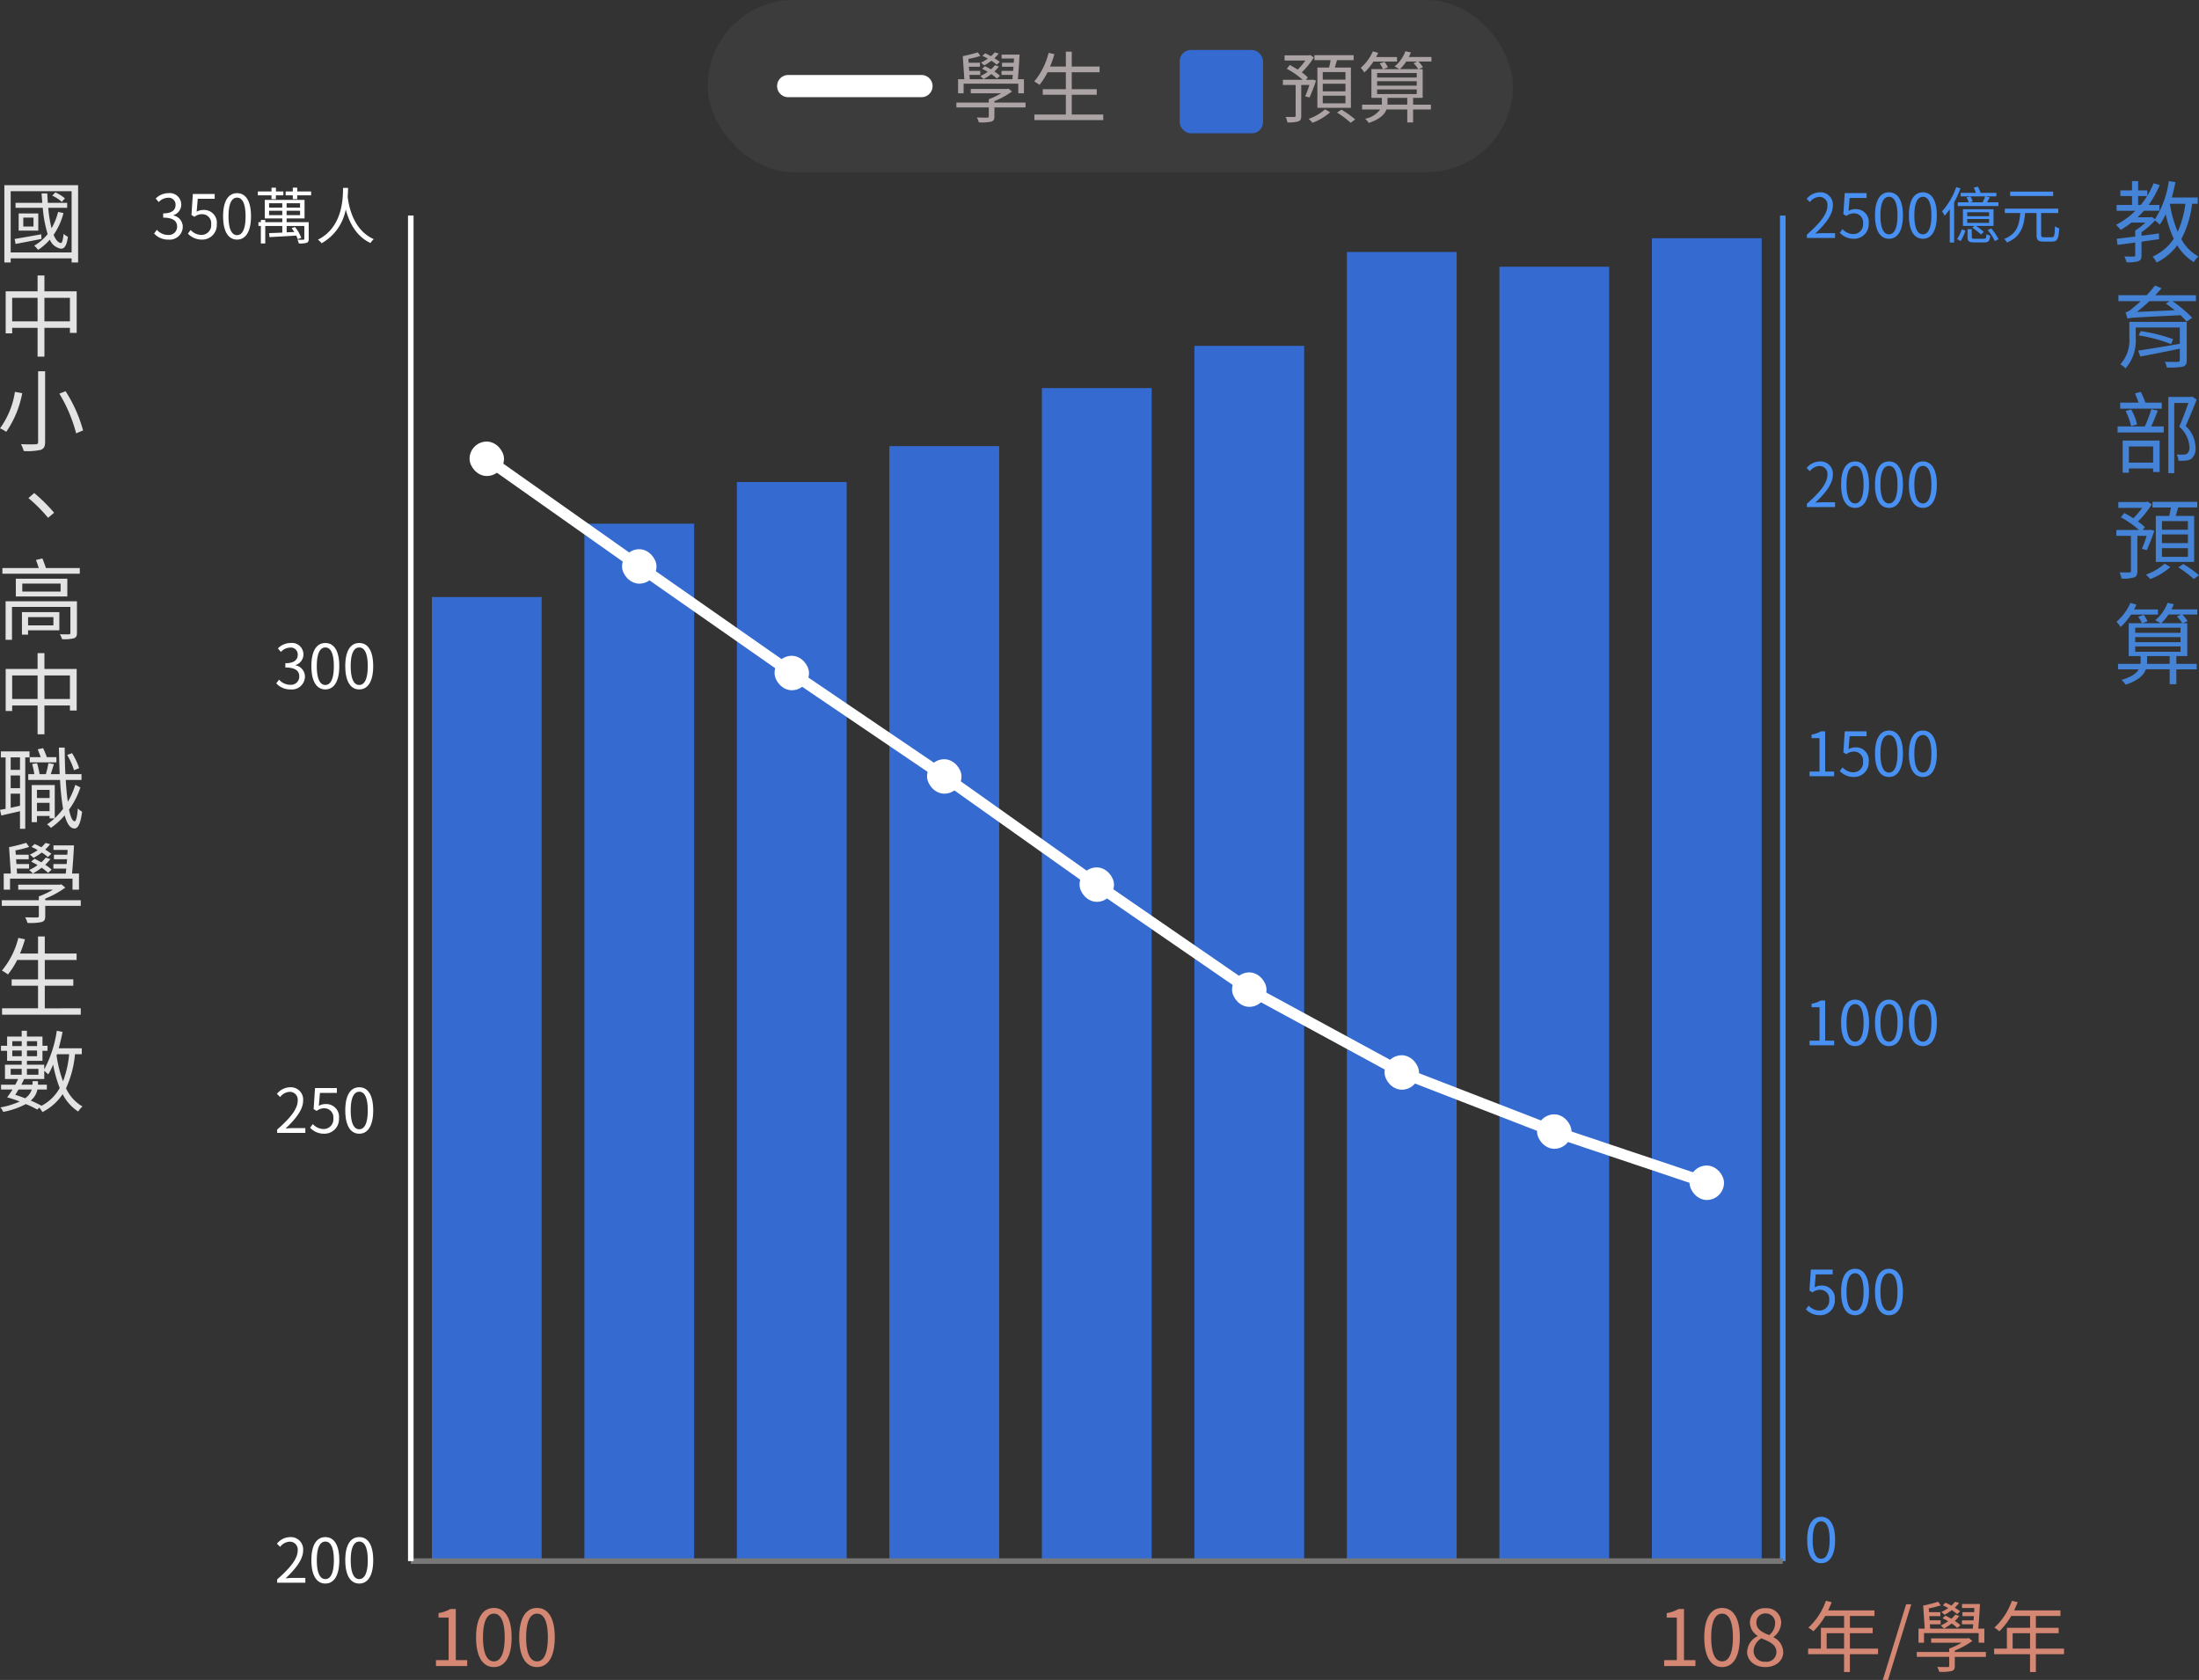<svg xmlns="http://www.w3.org/2000/svg" width="395.96" height="302.506" viewBox="0 0 395.96 302.506">
  <rect x="0" y="0" width="395.96" height="302.506" fill="#333333" stroke="none"/>
  <g id="data1" transform="translate(-196.576 -237)">
    <g id="Group_1580" data-name="Group 1580" transform="translate(-489 -825)">
      <rect id="Rectangle_2063" data-name="Rectangle 2063" width="145" height="31" rx="15.5" transform="translate(813 1062)" fill="#3d3c3c"/>
      <path id="內文p" d="M8.638,8.65A6.3,6.3,0,0,0,7.63,7.88a7.962,7.962,0,0,0,.812-.9l-.728-.238a5,5,0,0,1-.7.742c-.364-.2-.728-.406-1.078-.56l-.518.462a10.291,10.291,0,0,1,1.008.546,8.416,8.416,0,0,1-1.33.77,3.612,3.612,0,0,1,.574.546,9.907,9.907,0,0,0,1.4-.91,7.634,7.634,0,0,1,1.008.812ZM8.6,6.144c-.252-.2-.588-.42-.966-.658a7.19,7.19,0,0,0,.77-.854l-.728-.2a5.963,5.963,0,0,1-.658.686c-.364-.2-.714-.378-1.05-.518l-.5.462a9.33,9.33,0,0,1,.98.5,8.438,8.438,0,0,1-1.246.714,4.385,4.385,0,0,1,.588.5,9.727,9.727,0,0,0,1.3-.84,6.929,6.929,0,0,1,.966.714Zm-6.51,3.92h9.842V11.8H12.95V9.266H11.858c.112-1.246.238-3.052.308-4.438H8.932v.714h2.226l-.042.756H9v.714h2.072L11,7.768H8.918v.714h2.03c-.028.28-.056.532-.084.784H3.192l-.056-.784H5.082V7.768H3.094l-.056-.756H5.026V6.3H3L2.94,5.612A14.678,14.678,0,0,0,5.1,5.066l-.462-.644a26.2,26.2,0,0,1-2.7.686l.28,4.158H1.092V11.8h.994Zm11.144,3.4H7.63v-.252a14.589,14.589,0,0,0,3.164-1.736l-.63-.518-.21.056H3.374V11.8H8.848a13,13,0,0,1-2.226,1.064v.6H.784v.882H6.622V15.93c0,.2-.056.238-.294.252-.21,0-.994,0-1.862-.028a3.92,3.92,0,0,1,.364.882,8.377,8.377,0,0,0,2.254-.14c.434-.154.546-.392.546-.938v-1.61h5.6Zm8.33,2.156V12.066h4.494V11.058H21.56V8.006h5.012V6.984H21.56V4.3H20.5V6.984H17.654a19.216,19.216,0,0,0,.784-2.24l-1.05-.224A12.763,12.763,0,0,1,14.8,9.672a6.971,6.971,0,0,1,.952.616,12.561,12.561,0,0,0,1.456-2.282H20.5v3.052H16.338v1.008H20.5v3.556h-5.67V16.63h12.4V15.622Z" transform="translate(857 1067)" fill="#aca4a4"/>
      <path id="內文p-2" data-name="內文p" d="M11.844,9.336H7.756V7.978h4.088Zm0,2.114H7.756V10.078h4.088Zm0,2.156H7.756V12.234h4.088ZM6.79,7.166v7.252h6.034V7.166h-2.9c.126-.406.266-.868.392-1.33h3v-.9H6.258v.9H9.17C9.1,6.27,9,6.746,8.9,7.166Zm-1.428,5.39A27.411,27.411,0,0,0,6.552,9.5l-.644-.168-.154.042H4.732l.336-.434a7.8,7.8,0,0,0-1.092-.91,13.938,13.938,0,0,0,2.17-2.688L5.5,4.9l-.21.07H.882v.924H4.634A12.222,12.222,0,0,1,3.248,7.53c-.476-.294-.966-.588-1.414-.826l-.56.672a15.323,15.323,0,0,1,2.87,2H.574V10.3h2.3v5.53c0,.168-.056.224-.266.224-.182.014-.826.014-1.54,0a3.657,3.657,0,0,1,.322.98,5.736,5.736,0,0,0,1.974-.182c.406-.154.518-.462.518-1.008V10.3h1.47a19.078,19.078,0,0,1-.756,2.044Zm2.814,2.128a8.894,8.894,0,0,1-2.954,1.722,8.051,8.051,0,0,1,.686.7,10.079,10.079,0,0,0,3.178-1.89Zm2.156.588a17.138,17.138,0,0,1,2.45,1.834l.812-.6a16.643,16.643,0,0,0-2.478-1.764ZM21.126,6.088V5.276H17.36q.21-.378.378-.756l-.952-.28A8.4,8.4,0,0,1,14.6,7.208a5.838,5.838,0,0,1,.644.84,10.562,10.562,0,0,0,1.638-1.96Zm.518,1.358a7.631,7.631,0,0,0,1.148-1.372h2l-.686.308a4.743,4.743,0,0,1,.84,1.064Zm3.038,1.512h-7.14V8.146h7.14Zm0,1.47h-7.14v-.8h7.14Zm0,1.512h-7.14V11.1h7.14Zm-1.708,1.9H19.4a1.876,1.876,0,0,0,.014-.28v-.938h3.556Zm4.354-8.582h-4.06c.126-.266.252-.532.364-.812l-.994-.224A6.362,6.362,0,0,1,20.692,6.97c.224.112.616.322.854.476h-2.9l.84-.308a4.649,4.649,0,0,0-.616-1.008L18,6.424a5.253,5.253,0,0,1,.6,1.022H16.52v5.18H18.4v.924a2.068,2.068,0,0,1-.014.294H14.84v.868h3.248a4.227,4.227,0,0,1-2.7,1.666,4.623,4.623,0,0,1,.658.756c2.016-.672,2.856-1.54,3.178-2.422h3.752V17.05h1.05V14.712H27.23v-.868H24.024V12.626h1.722V7.446h-.7l.742-.336a4.775,4.775,0,0,0-.826-1.036h2.366Z" transform="translate(916 1067)" fill="#aca4a4"/>
      <line id="Line_56" data-name="Line 56" x2="24" transform="translate(827.5 1077.5)" fill="none" stroke="#fff" stroke-linecap="round" stroke-width="4"/>
      <rect id="Rectangle_2330" data-name="Rectangle 2330" width="15" height="15" rx="2" transform="translate(898 1071)" fill="#356bd0"/>
    </g>
    <g id="Group_1826" data-name="Group 1826" transform="translate(6 -24)">
      <path id="內文p-3" data-name="內文p" d="M22.077,16H27.7V14.936H25.647V5.724h-.98a6.182,6.182,0,0,1-2.128.742v.812h1.82v7.658H22.077Zm10.43.182c1.946,0,3.192-1.778,3.192-5.348s-1.246-5.292-3.192-5.292S29.3,7.264,29.3,10.834,30.547,16.182,32.507,16.182Zm0-1.022c-1.176,0-1.96-1.3-1.96-4.326,0-3,.784-4.27,1.96-4.27s1.946,1.274,1.946,4.27C34.453,13.858,33.669,15.16,32.507,15.16Zm7.77,1.022c1.946,0,3.192-1.778,3.192-5.348s-1.246-5.292-3.192-5.292-3.206,1.722-3.206,5.292S38.317,16.182,40.277,16.182Zm0-1.022c-1.176,0-1.96-1.3-1.96-4.326,0-3,.784-4.27,1.96-4.27s1.946,1.274,1.946,4.27C42.223,13.858,41.439,15.16,40.277,15.16Z" transform="translate(247 545)" fill="#d48773"/>
      <path id="內文p-4" data-name="內文p" d="M1.232,16H6.86V14.936H4.8V5.724h-.98a6.182,6.182,0,0,1-2.128.742v.812h1.82v7.658H1.232Zm10.43.182c1.946,0,3.192-1.778,3.192-5.348s-1.246-5.292-3.192-5.292S8.456,7.264,8.456,10.834,9.7,16.182,11.662,16.182Zm0-1.022c-1.176,0-1.96-1.3-1.96-4.326,0-3,.784-4.27,1.96-4.27s1.946,1.274,1.946,4.27C13.608,13.858,12.824,15.16,11.662,15.16Zm7.784,1.022c1.932,0,3.22-1.162,3.22-2.66a3,3,0,0,0-1.736-2.688v-.07A3.365,3.365,0,0,0,22.3,8.286a2.6,2.6,0,0,0-2.814-2.7,2.611,2.611,0,0,0-2.814,2.6,2.853,2.853,0,0,0,1.386,2.366v.07a3.287,3.287,0,0,0-1.89,2.828C16.17,15.034,17.556,16.182,19.446,16.182Zm.7-5.754c-1.2-.476-2.31-1.008-2.31-2.24a1.58,1.58,0,0,1,1.638-1.666A1.7,1.7,0,0,1,21.21,8.356,2.753,2.753,0,0,1,20.146,10.428Zm-.672,4.8a1.968,1.968,0,0,1-2.142-1.89,2.79,2.79,0,0,1,1.4-2.324c1.456.588,2.716,1.106,2.716,2.478A1.778,1.778,0,0,1,19.474,15.23Zm11.018-2.366V10.092h3.136v2.772Zm9.254,0H34.678V10.092h4.1v-.98h-4.1V6.984H39.1V5.976H30.758c.224-.476.448-.98.644-1.47l-1.05-.252a11.847,11.847,0,0,1-3.15,4.83,6.444,6.444,0,0,1,.9.658,12.935,12.935,0,0,0,2.128-2.758h3.4V9.112H29.456v3.752h-2.3v1.008h6.468v3.206h1.05V13.872h5.068Zm.854,5.642h.938L45.724,4.884H44.8ZM54.572,8.65a6.3,6.3,0,0,0-1.008-.77,7.962,7.962,0,0,0,.812-.9l-.728-.238a5,5,0,0,1-.7.742c-.364-.2-.728-.406-1.078-.56l-.518.462a10.291,10.291,0,0,1,1.008.546,8.416,8.416,0,0,1-1.33.77,3.613,3.613,0,0,1,.574.546,9.907,9.907,0,0,0,1.4-.91,7.634,7.634,0,0,1,1.008.812ZM54.53,6.144c-.252-.2-.588-.42-.966-.658a7.19,7.19,0,0,0,.77-.854l-.728-.2a5.963,5.963,0,0,1-.658.686c-.364-.2-.714-.378-1.05-.518l-.5.462a9.329,9.329,0,0,1,.98.5,8.438,8.438,0,0,1-1.246.714,4.385,4.385,0,0,1,.588.5,9.727,9.727,0,0,0,1.3-.84,6.929,6.929,0,0,1,.966.714Zm-6.51,3.92h9.842V11.8h1.022V9.266H57.792c.112-1.246.238-3.052.308-4.438H54.866v.714h2.226L57.05,6.3H54.936v.714h2.072l-.07.756H54.852v.714h2.03c-.028.28-.056.532-.084.784H49.126l-.056-.784h1.946V7.768H49.028l-.056-.756H50.96V6.3H48.93l-.056-.686a14.678,14.678,0,0,0,2.156-.546l-.462-.644a26.2,26.2,0,0,1-2.7.686l.28,4.158h-1.12V11.8h.994Zm11.144,3.4h-5.6v-.252a14.589,14.589,0,0,0,3.164-1.736l-.63-.518-.21.056h-6.58V11.8h5.474a13,13,0,0,1-2.226,1.064v.6H46.718v.882h5.838V15.93c0,.2-.056.238-.294.252-.21,0-.994,0-1.862-.028a3.921,3.921,0,0,1,.364.882,8.377,8.377,0,0,0,2.254-.14c.434-.154.546-.392.546-.938v-1.61h5.6Zm4.816-.6V10.092h3.136v2.772Zm9.254,0H68.166V10.092h4.1v-.98h-4.1V6.984H72.59V5.976H64.246c.224-.476.448-.98.644-1.47l-1.05-.252a11.847,11.847,0,0,1-3.15,4.83,6.443,6.443,0,0,1,.9.658,12.935,12.935,0,0,0,2.128-2.758h3.4V9.112H62.944v3.752h-2.3v1.008h6.468v3.206h1.05V13.872h5.068Z" transform="translate(489 545)" fill="#d48773"/>
      <path id="內文p-5" data-name="內文p" d="M12.272,8.728A6.821,6.821,0,0,0,10.544,7.64l-.56.592A6.475,6.475,0,0,1,11.7,9.352ZM8,15.192c-1.792.32-3.568.64-4.784.832l.16.9c1.312-.24,3.008-.576,4.672-.9ZM6.608,13.784H4.768v-1.6h1.84ZM3.936,11.432v3.1H7.472v-3.1Zm7.1-.272A11.009,11.009,0,0,1,9.856,14.1a23.317,23.317,0,0,1-.592-3.68h3.408v-.9H9.184c-.032-.56-.064-1.12-.1-1.7H8.064c.032.576.08,1.136.128,1.7H3.376v.9h4.9a22.162,22.162,0,0,0,.88,4.736,8.635,8.635,0,0,1-2.416,2.08,6.142,6.142,0,0,1,.7.752,10.034,10.034,0,0,0,2.112-1.84A2.612,2.612,0,0,0,11.216,17.7c.832.32,1.376-.32,1.584-2.064a2.994,2.994,0,0,1-.768-.528c-.112,1.024-.272,1.712-.5,1.648-.528-.08-.96-.624-1.3-1.472a12.417,12.417,0,0,0,1.776-3.92ZM2.5,18.456V7.432H13.472V18.456ZM1.36,6.344v13.92H2.5v-.736H13.472v.736H14.64V6.344Zm7.216,24.52v-4.24h4.592v4.24Zm-5.808,0v-4.24H7.344v4.24Zm5.808-5.408V22.608H7.344v2.848H1.6v7.568H2.768v-.992H7.344v5.184H8.576V32.032h4.592v.912h1.216V25.456ZM7.44,39.848v12.72c0,.32-.128.432-.464.432-.3.016-1.456.032-2.624-.016a5.675,5.675,0,0,1,.5,1.232A11.1,11.1,0,0,0,7.9,54.008c.56-.208.8-.56.8-1.44V39.848Zm3.824,4.032a27.044,27.044,0,0,1,3.024,7.152l1.248-.528a25.44,25.44,0,0,0-3.152-7.056Zm-8-.32A14.993,14.993,0,0,1,.576,50.136a6.427,6.427,0,0,1,1.12.624,17.946,17.946,0,0,0,2.88-6.96ZM6.736,61.776l-1.04.912A27.485,27.485,0,0,1,9.232,66.24l1.088-.912A30.018,30.018,0,0,0,6.736,61.776ZM10.192,84.12v1.488H5.632V84.12Zm1.072-.9H4.528v4.064h1.1V86.5h5.632Zm3.168-1.952H1.584v6.944H2.736V82.28H13.248v4.688c0,.192-.064.24-.272.256-.192,0-.928.016-1.616-.016a3.584,3.584,0,0,1,.384.88,7.2,7.2,0,0,0,2.112-.144c.432-.16.576-.4.576-.976Zm-2.944-1.744h-6.9v-1.44h6.9Zm-8.064-2.32v3.2H12.7v-3.2Zm5.424-1.92c-.176-.512-.416-1.184-.64-1.728l-1.152.272c.16.448.352.992.5,1.456H1.008v1.024H14.944V75.288ZM8.576,98.864v-4.24h4.592v4.24Zm-5.808,0v-4.24H7.344v4.24Zm5.808-5.408V90.608H7.344v2.848H1.6v7.568H2.768v-.992H7.344v5.184H8.576v-5.184h4.592v.912h1.216V93.456Zm6.256,17.864a12.717,12.717,0,0,0-1.28-2.7l-.88.32a12.982,12.982,0,0,1,1.232,2.752Zm-4.1-1.984H9.008a15.084,15.084,0,0,0-.672-1.616l-.976.208c.192.432.384.96.544,1.408H5.936v.944h4.8Zm-6.56,2.288H2.5v-2.24h1.68ZM2.5,115.912h1.68v2.176c-.576.128-1.152.256-1.68.368Zm1.68-.992H2.5v-2.288h1.68Zm1.712-5.536V108.3H.736v1.088h.848v9.264c-.368.048-.7.128-1.008.176l.24,1.024c.976-.24,2.16-.5,3.36-.784v3.168H5.12V109.384Zm1.344,9.68v-1.5H9.5v1.5Zm2.272-3.84V116.7H7.232v-1.472Zm4.624-.9a14.265,14.265,0,0,1-1.344,3.056c-.16-1.1-.288-2.448-.368-3.936h2.832v-1.04h-2.9c-.08-1.488-.112-3.1-.128-4.784h-1.04c.032,1.68.08,3.3.144,4.784H9.712c.176-.528.384-1.2.576-1.808l-.992-.176a16.769,16.769,0,0,1-.464,1.984H7.7a13.787,13.787,0,0,0-.448-1.968l-.88.128a15.7,15.7,0,0,1,.384,1.84H5.664v1.04h5.728a44.227,44.227,0,0,0,.544,5.2,12.643,12.643,0,0,1-1.5,1.68V114.36H6.288v6.688h.944v-1.12H9.5v.432h.9a10.385,10.385,0,0,1-1.344,1.072,5.254,5.254,0,0,1,.688.64,13.037,13.037,0,0,0,2.48-2.256c.4,1.488.96,2.352,1.76,2.368.544.016,1.072-.624,1.376-3.024a3.2,3.2,0,0,1-.768-.592c-.112,1.456-.32,2.32-.576,2.32-.4-.016-.736-.784-1.008-2.1a14.74,14.74,0,0,0,2.048-4ZM9.872,129.6a7.2,7.2,0,0,0-1.152-.88,9.1,9.1,0,0,0,.928-1.024l-.832-.272a5.714,5.714,0,0,1-.8.848c-.416-.224-.832-.464-1.232-.64l-.592.528a11.762,11.762,0,0,1,1.152.624,9.619,9.619,0,0,1-1.52.88,4.129,4.129,0,0,1,.656.624,11.322,11.322,0,0,0,1.6-1.04,8.725,8.725,0,0,1,1.152.928Zm-.048-2.864c-.288-.224-.672-.48-1.1-.752a8.217,8.217,0,0,0,.88-.976l-.832-.224a6.815,6.815,0,0,1-.752.784c-.416-.224-.816-.432-1.2-.592l-.576.528a10.664,10.664,0,0,1,1.12.576,9.643,9.643,0,0,1-1.424.816,5.013,5.013,0,0,1,.672.576,11.117,11.117,0,0,0,1.488-.96,7.917,7.917,0,0,1,1.1.816Zm-7.44,4.48H13.632V133.2H14.8v-2.9H13.552c.128-1.424.272-3.488.352-5.072h-3.7v.816h2.544l-.048.864H10.288v.816h2.368l-.08.864H10.192v.816h2.32c-.032.32-.064.608-.1.9H3.648l-.064-.9H5.808v-.816H3.536l-.064-.864H5.744v-.816H3.424l-.064-.784a16.774,16.774,0,0,0,2.464-.624l-.528-.736a29.948,29.948,0,0,1-3.088.784l.32,4.752H1.248v2.9H2.384ZM15.12,135.1H8.72v-.288a16.673,16.673,0,0,0,3.616-1.984l-.72-.592-.24.064H3.856v.9h6.256a14.851,14.851,0,0,1-2.544,1.216v.688H.9v1.008H7.568v1.808c0,.224-.064.272-.336.288-.24,0-1.136,0-2.128-.032a4.481,4.481,0,0,1,.416,1.008,9.574,9.574,0,0,0,2.576-.16c.5-.176.624-.448.624-1.072v-1.84h6.4ZM8.64,154.568V150.5h5.136v-1.152H8.64v-3.488h5.728V144.7H8.64v-3.072H7.424V144.7H4.176a21.961,21.961,0,0,0,.9-2.56l-1.2-.256a14.586,14.586,0,0,1-2.96,5.888,7.965,7.965,0,0,1,1.088.7,14.356,14.356,0,0,0,1.664-2.608h3.76v3.488H2.672V150.5H7.424v4.064H.944v1.152H15.12v-1.152ZM8.048,172.1c-.512-.272-1.2-.608-1.936-.928a3.46,3.46,0,0,0,1.2-1.984h1.7v-.864h-1.6v-.64H6.432v.64H4.416c.176-.352.352-.688.512-1.024H8.544v-1.488c.24.208.576.5.72.656a11.48,11.48,0,0,0,.88-1.776,22.736,22.736,0,0,0,1.184,4.224,7.935,7.935,0,0,1-3.312,3.216ZM6.3,169.184a3.073,3.073,0,0,1-1.2,1.584c-.592-.24-1.2-.448-1.776-.624.192-.3.384-.624.592-.96ZM2.5,165.472H4.48v1.056H2.5Zm4.992,0v1.056H5.424v-1.056Zm5.536-2.64a18.786,18.786,0,0,1-1.1,4.88,21.842,21.842,0,0,1-1.168-4.688l.08-.192Zm-10.24.352V162.16h1.7v1.024Zm1.7-2.7v.88h-1.7v-.88Zm2.768,0v.88H5.424v-.88Zm-1.824,2.7V162.16H7.248v1.024Zm9.872-.352V161.76H11.152c.256-.96.5-1.968.688-2.944l-1.04-.208a21.192,21.192,0,0,1-2.256,6.96v-.848H5.424v-.7h2.8v-1.808h.912v-.9H8.224v-1.664h-2.8v-1.04H4.48v1.04H1.856v1.664H.752v.9h1.1v1.808H4.48v.7H1.472V167.3H3.84c-.16.336-.32.672-.512,1.024H.768v.864H2.832c-.336.512-.672,1.024-.976,1.408a22.185,22.185,0,0,1,2.272.752A14.907,14.907,0,0,1,.64,172.416a2.714,2.714,0,0,1,.512.8,14.244,14.244,0,0,0,4.08-1.408,16.476,16.476,0,0,1,2.048.992l.384-.352a5.074,5.074,0,0,1,.544.8,9.466,9.466,0,0,0,3.648-3.232,8.1,8.1,0,0,0,2.8,3.136,4.3,4.3,0,0,1,.768-.912,7.331,7.331,0,0,1-2.96-3.28,18.655,18.655,0,0,0,1.616-6.128Z" transform="translate(190 288)" fill="#fff" opacity="0.86"/>
      <path id="內文p-6" data-name="內文p" d="M10.288,9.688h2.8A18.231,18.231,0,0,1,11.7,14.744,22.011,22.011,0,0,1,10.288,9.688ZM4.576,8.312H6.192A15.85,15.85,0,0,1,5.056,9.9h-.48ZM15.312,9.688V8.568H10.64A28.047,28.047,0,0,0,11.28,5.8L10.1,5.608a17.12,17.12,0,0,1-2.5,6.864l-.56-.416-.224.064H4.48c.4-.368.768-.768,1.136-1.168H8.4V9.9H6.464a17.673,17.673,0,0,0,2-3.584l-1.1-.32A15.845,15.845,0,0,1,6.224,8.264V7.288H4.576V5.608h-1.1v1.68h-2.1V8.312h2.1V9.9H.7v1.056H4.08A13.709,13.709,0,0,1,.592,13.48a11.031,11.031,0,0,1,.848.912A17.155,17.155,0,0,0,3.376,13.08h2.5A10.211,10.211,0,0,1,4.048,14.5v1.1c-1.264.144-2.416.288-3.328.4L.864,17.1c.912-.112,2-.272,3.184-.432v2.288c0,.176-.048.224-.272.24-.208,0-.88.016-1.68-.016a4.564,4.564,0,0,1,.384,1.04,6.6,6.6,0,0,0,2.128-.176c.448-.176.576-.464.576-1.072V16.52c1.04-.16,2.1-.3,3.152-.448l-.016-1.04c-1.056.144-2.112.288-3.136.416v-.64A12.72,12.72,0,0,0,7.6,12.7a6.061,6.061,0,0,1,.864.752A11.186,11.186,0,0,0,9.536,11.56a20.875,20.875,0,0,0,1.456,4.432,9,9,0,0,1-3.808,3.216A5.035,5.035,0,0,1,7.9,20.28a10.68,10.68,0,0,0,3.728-3.1A8.692,8.692,0,0,0,14.608,20.2a3.889,3.889,0,0,1,.832-1.008,7.874,7.874,0,0,1-3.088-3.136A18.215,18.215,0,0,0,14.3,9.688ZM13.328,30.96H2.992v2.848a6.389,6.389,0,0,1-1.632,4.8,3.269,3.269,0,0,1,.944.736,7.619,7.619,0,0,0,1.84-5.5V31.968H12.08V34.9c-2.784.5-5.7.96-7.5,1.232L4.96,37.2c1.968-.352,4.592-.9,7.12-1.408V37.84c0,.224-.1.32-.384.32-.24.016-1.312.016-2.3-.016a4.042,4.042,0,0,1,.336,1.024,12.858,12.858,0,0,0,2.864-.144c.544-.16.736-.464.736-1.184ZM4.656,33.392a28,28,0,0,1,5.856,1.568l.368-.88a28.536,28.536,0,0,0-5.84-1.456Zm-.288-4.224c.736-.592,1.488-1.232,2.224-1.936H10.24l-.672.432c.528.352,1.072.784,1.6,1.2ZM14.992,26.16H7.664c.384-.4.768-.832,1.136-1.248l-1.184-.5c-.464.592-.992,1.2-1.5,1.744H1.024v1.072H5.04a18.212,18.212,0,0,1-1.392,1.2,3.422,3.422,0,0,1-1.344.832c.128.32.288.88.352,1.12.544-.192,1.36-.208,9.552-.624.432.416.816.816,1.1,1.152l1.008-.688a23.634,23.634,0,0,0-3.552-2.992h4.224ZM8.832,45.5H5.888a15.055,15.055,0,0,0-.848-1.952l-1.04.3c.224.5.48,1.12.656,1.648H1.344v1.088H8.832ZM4.384,49.432a9.923,9.923,0,0,0-1.056-2.7l-1.008.256a12.434,12.434,0,0,1,.992,2.736ZM7.28,53.4v2.9H2.912V53.4ZM1.792,58.12h1.12v-.768H7.28v.64H8.448V52.328H1.792ZM6.944,46.68a22.284,22.284,0,0,1-1.168,3.1H.88v1.088h8.3V49.784H6.928c.4-.832.832-1.92,1.2-2.848Zm7.36-2.272-.192.064h-4.1V58.2h1.072V45.56h2.544c-.432,1.232-1.056,2.928-1.648,4.272a5.137,5.137,0,0,1,1.824,3.616,1.419,1.419,0,0,1-.416,1.248,1.571,1.571,0,0,1-.64.16,8.35,8.35,0,0,1-1.232-.032,2.839,2.839,0,0,1,.32,1.136,9.48,9.48,0,0,0,1.36-.032,2.038,2.038,0,0,0,.992-.336,2.387,2.387,0,0,0,.72-2.032A5.38,5.38,0,0,0,13.136,49.7c.672-1.472,1.408-3.3,1.984-4.752Zm-.768,23.976H8.864V66.832h4.672Zm0,2.416H8.864V69.232h4.672Zm0,2.464H8.864V71.7h4.672ZM7.76,65.9v8.288h6.9V65.9H11.344c.144-.464.3-.992.448-1.52h3.424V63.36H7.152v1.024H10.48c-.08.5-.192,1.04-.3,1.52Zm-1.632,6.16a31.327,31.327,0,0,0,1.36-3.488l-.736-.192-.176.048H5.408l.384-.5A8.911,8.911,0,0,0,4.544,66.9a15.929,15.929,0,0,0,2.48-3.072l-.736-.512-.24.08H1.008v1.056H5.3A13.968,13.968,0,0,1,3.712,66.32c-.544-.336-1.1-.672-1.616-.944l-.64.768a17.513,17.513,0,0,1,3.28,2.288H.656v1.056H3.28v6.32c0,.192-.064.256-.3.256-.208.016-.944.016-1.76,0a4.179,4.179,0,0,1,.368,1.12,6.555,6.555,0,0,0,2.256-.208c.464-.176.592-.528.592-1.152V69.488h1.68a21.8,21.8,0,0,1-.864,2.336ZM9.344,74.5a10.164,10.164,0,0,1-3.376,1.968,9.2,9.2,0,0,1,.784.8,11.519,11.519,0,0,0,3.632-2.16Zm2.464.672a19.586,19.586,0,0,1,2.8,2.1l.928-.688A19.021,19.021,0,0,0,12.7,74.56Zm-3.664,8.5v-.928H3.84q.24-.432.432-.864l-1.088-.32a9.6,9.6,0,0,1-2.5,3.392,6.672,6.672,0,0,1,.736.96A12.071,12.071,0,0,0,3.3,83.672Zm.592,1.552a8.721,8.721,0,0,0,1.312-1.568h2.288l-.784.352a5.42,5.42,0,0,1,.96,1.216Zm3.472,1.728H4.048v-.928h8.16Zm0,1.68H4.048V87.72h8.16Zm0,1.728H4.048V89.4h8.16Zm-1.952,2.176H6.176a2.144,2.144,0,0,0,.016-.32V91.144h4.064Zm4.976-9.808h-4.64c.144-.3.288-.608.416-.928l-1.136-.256A7.27,7.27,0,0,1,7.648,84.68c.256.128.7.368.976.544H5.312l.96-.352a5.314,5.314,0,0,0-.7-1.152l-.992.336a6,6,0,0,1,.688,1.168H2.88v5.92H5.024V92.2a2.363,2.363,0,0,1-.016.336H.96v.992H4.672c-.384.688-1.264,1.376-3.088,1.9a5.284,5.284,0,0,1,.752.864c2.3-.768,3.264-1.76,3.632-2.768h4.288V96.2h1.2V93.528H15.12v-.992H11.456V91.144h1.968v-5.92h-.8l.848-.384a5.457,5.457,0,0,0-.944-1.184h2.7Z" transform="translate(571 288)" fill="#4891f2" opacity="0.85"/>
      <g id="data_1-01" transform="translate(217.555 290.85)">
        <g id="Group_1825" data-name="Group 1825" transform="translate(50.789 0)">
          <g id="Group_1821" data-name="Group 1821" transform="translate(243.243)">
            <g id="Group_1818" data-name="Group 1818" transform="translate(3.86)">
              <path id="Path_1538" data-name="Path 1538" d="M3.058.143c1.529,0,2.508-1.4,2.508-4.2S4.587-8.217,3.058-8.217.539-6.864.539-4.059,1.518.143,3.058.143Zm0-.8c-.924,0-1.54-1.023-1.54-3.4,0-2.354.616-3.355,1.54-3.355s1.529,1,1.529,3.355C4.587-1.683,3.971-.66,3.058-.66Z" transform="translate(0 251.492)" fill="#4891f2" stroke="rgba(0,0,0,0)" stroke-width="1"/>
              <path id="Path_1537" data-name="Path 1537" d="M2.871.143a2.619,2.619,0,0,0,2.64-2.772A2.3,2.3,0,0,0,3.08-5.192a2.345,2.345,0,0,0-1.2.319l.2-2.332H5.126v-.869H1.2L.946-4.29l.539.33a2.194,2.194,0,0,1,1.342-.473A1.632,1.632,0,0,1,4.5-2.6a1.743,1.743,0,0,1-1.716,1.9A2.653,2.653,0,0,1,.8-1.584l-.5.66A3.425,3.425,0,0,0,2.871.143Zm6.292,0c1.529,0,2.508-1.4,2.508-4.2s-.979-4.158-2.508-4.158S6.644-6.864,6.644-4.059,7.623.143,9.163.143Zm0-.8c-.924,0-1.54-1.023-1.54-3.4,0-2.354.616-3.355,1.54-3.355s1.529,1,1.529,3.355C10.692-1.683,10.076-.66,9.163-.66Zm6.105.8c1.529,0,2.508-1.4,2.508-4.2S16.8-8.217,15.268-8.217s-2.519,1.353-2.519,4.158S13.728.143,15.268.143Zm0-.8c-.924,0-1.54-1.023-1.54-3.4,0-2.354.616-3.355,1.54-3.355s1.529,1,1.529,3.355C16.8-1.683,16.181-.66,15.268-.66Z" transform="translate(0 206.834)" fill="#4891f2" stroke="rgba(0,0,0,0)" stroke-width="1"/>
              <path id="Path_1536" data-name="Path 1536" d="M.968,0H5.39V-.836H3.773V-8.074H3a4.857,4.857,0,0,1-1.672.583v.638h1.43V-.836H.968Zm8.2.143c1.529,0,2.508-1.4,2.508-4.2s-.979-4.158-2.508-4.158S6.644-6.864,6.644-4.059,7.623.143,9.163.143Zm0-.8c-.924,0-1.54-1.023-1.54-3.4,0-2.354.616-3.355,1.54-3.355s1.529,1,1.529,3.355C10.692-1.683,10.076-.66,9.163-.66Zm6.105.8c1.529,0,2.508-1.4,2.508-4.2S16.8-8.217,15.268-8.217s-2.519,1.353-2.519,4.158S13.728.143,15.268.143Zm0-.8c-.924,0-1.54-1.023-1.54-3.4,0-2.354.616-3.355,1.54-3.355s1.529,1,1.529,3.355C16.8-1.683,16.181-.66,15.268-.66Zm6.105.8c1.529,0,2.508-1.4,2.508-4.2S22.9-8.217,21.373-8.217s-2.519,1.353-2.519,4.158S19.833.143,21.373.143Zm0-.8c-.924,0-1.54-1.023-1.54-3.4,0-2.354.616-3.355,1.54-3.355s1.529,1,1.529,3.355C22.9-1.683,22.286-.66,21.373-.66Z" transform="translate(0 158.375)" fill="#4891f2" stroke="rgba(0,0,0,0)" stroke-width="1"/>
              <path id="Path_1535" data-name="Path 1535" d="M.968,0H5.39V-.836H3.773V-8.074H3a4.857,4.857,0,0,1-1.672.583v.638h1.43V-.836H.968ZM8.976.143a2.619,2.619,0,0,0,2.64-2.772A2.3,2.3,0,0,0,9.185-5.192a2.345,2.345,0,0,0-1.2.319l.2-2.332h3.047v-.869H7.3L7.051-4.29l.539.33a2.194,2.194,0,0,1,1.342-.473A1.632,1.632,0,0,1,10.6-2.6a1.743,1.743,0,0,1-1.716,1.9,2.653,2.653,0,0,1-1.98-.891l-.495.66A3.425,3.425,0,0,0,8.976.143Zm6.292,0c1.529,0,2.508-1.4,2.508-4.2S16.8-8.217,15.268-8.217s-2.519,1.353-2.519,4.158S13.728.143,15.268.143Zm0-.8c-.924,0-1.54-1.023-1.54-3.4,0-2.354.616-3.355,1.54-3.355s1.529,1,1.529,3.355C16.8-1.683,16.181-.66,15.268-.66Zm6.105.8c1.529,0,2.508-1.4,2.508-4.2S22.9-8.217,21.373-8.217s-2.519,1.353-2.519,4.158S19.833.143,21.373.143Zm0-.8c-.924,0-1.54-1.023-1.54-3.4,0-2.354.616-3.355,1.54-3.355s1.529,1,1.529,3.355C22.9-1.683,22.286-.66,21.373-.66Z" transform="translate(0 109.917)" fill="#4891f2" stroke="rgba(0,0,0,0)" stroke-width="1"/>
              <path id="Path_1534" data-name="Path 1534" d="M.484,0H5.555V-.869H3.322c-.407,0-.9.044-1.32.077C3.894-2.585,5.159-4.224,5.159-5.83A2.212,2.212,0,0,0,2.816-8.217,3.084,3.084,0,0,0,.44-7.029l.583.572A2.258,2.258,0,0,1,2.7-7.392,1.418,1.418,0,0,1,4.18-5.8c0,1.386-1.166,2.992-3.7,5.2ZM9.163.143c1.529,0,2.508-1.4,2.508-4.2s-.979-4.158-2.508-4.158S6.644-6.864,6.644-4.059,7.623.143,9.163.143Zm0-.8c-.924,0-1.54-1.023-1.54-3.4,0-2.354.616-3.355,1.54-3.355s1.529,1,1.529,3.355C10.692-1.683,10.076-.66,9.163-.66Zm6.105.8c1.529,0,2.508-1.4,2.508-4.2S16.8-8.217,15.268-8.217s-2.519,1.353-2.519,4.158S13.728.143,15.268.143Zm0-.8c-.924,0-1.54-1.023-1.54-3.4,0-2.354.616-3.355,1.54-3.355s1.529,1,1.529,3.355C16.8-1.683,16.181-.66,15.268-.66Zm6.105.8c1.529,0,2.508-1.4,2.508-4.2S22.9-8.217,21.373-8.217s-2.519,1.353-2.519,4.158S19.833.143,21.373.143Zm0-.8c-.924,0-1.54-1.023-1.54-3.4,0-2.354.616-3.355,1.54-3.355s1.529,1,1.529,3.355C22.9-1.683,22.286-.66,21.373-.66Z" transform="translate(0 61.458)" fill="#4891f2" stroke="rgba(0,0,0,0)" stroke-width="1"/>
              <path id="Path_1533" data-name="Path 1533" d="M.484,0H5.555V-.869H3.322c-.407,0-.9.044-1.32.077C3.894-2.585,5.159-4.224,5.159-5.83A2.212,2.212,0,0,0,2.816-8.217,3.084,3.084,0,0,0,.44-7.029l.583.572A2.258,2.258,0,0,1,2.7-7.392,1.418,1.418,0,0,1,4.18-5.8c0,1.386-1.166,2.992-3.7,5.2ZM8.976.143a2.619,2.619,0,0,0,2.64-2.772A2.3,2.3,0,0,0,9.185-5.192a2.345,2.345,0,0,0-1.2.319l.2-2.332h3.047v-.869H7.3L7.051-4.29l.539.33a2.194,2.194,0,0,1,1.342-.473A1.632,1.632,0,0,1,10.6-2.6a1.743,1.743,0,0,1-1.716,1.9,2.653,2.653,0,0,1-1.98-.891l-.495.66A3.425,3.425,0,0,0,8.976.143Zm6.292,0c1.529,0,2.508-1.4,2.508-4.2S16.8-8.217,15.268-8.217s-2.519,1.353-2.519,4.158S13.728.143,15.268.143Zm0-.8c-.924,0-1.54-1.023-1.54-3.4,0-2.354.616-3.355,1.54-3.355s1.529,1,1.529,3.355C16.8-1.683,16.181-.66,15.268-.66Zm6.105.8c1.529,0,2.508-1.4,2.508-4.2S22.9-8.217,21.373-8.217s-2.519,1.353-2.519,4.158S19.833.143,21.373.143Zm0-.8c-.924,0-1.54-1.023-1.54-3.4,0-2.354.616-3.355,1.54-3.355s1.529,1,1.529,3.355C22.9-1.683,22.286-.66,21.373-.66ZM29.8-6.424l.55-.143a3.4,3.4,0,0,0-.44-.9l-.693.154a3.362,3.362,0,0,1,.407.891H27.654v.671h7.315v-.671H32.923c.154-.264.319-.583.495-.88l-.737-.187h1.925v-.638H31.768a11.423,11.423,0,0,0-.473-1.1l-.759.143a10.222,10.222,0,0,1,.385.957h-2.75v.638h4.411a8.308,8.308,0,0,1-.451,1.067Zm3.487,2.5H29.359v-.7h3.927Zm0,1.21H29.359v-.7h3.927Zm.8-2.464H28.578v3.014h2.079l-.4.308A11.057,11.057,0,0,1,31.823-.627l.517-.451a7.834,7.834,0,0,0-1.419-1.089h3.168Zm-6.71-3.982A12.828,12.828,0,0,1,24.827-4.8a6.565,6.565,0,0,1,.462.8,13.072,13.072,0,0,0,.924-1.166V.825h.781V-6.413a17.877,17.877,0,0,0,1.144-2.519ZM28.171.561A10.969,10.969,0,0,0,29.04-1.3L28.4-1.573a8.665,8.665,0,0,1-.88,1.782ZM30.723.143c-.484,0-.55-.033-.55-.286V-1.6h-.759V-.143c0,.748.253.946,1.232.946h1.8c.726,0,.957-.242,1.045-1.221a2.44,2.44,0,0,1-.682-.264c-.022.726-.1.825-.451.825Zm2.321-1.584A10.6,10.6,0,0,1,34.331.55L35,.22a11.123,11.123,0,0,0-1.309-1.936Zm11.781-6.9H37.081v.781h7.744ZM43.175-.132c-.429,0-.517-.077-.517-.451V-4.488h3.091V-5.28H36.124v.792h2.783c-.165,2.057-.572,3.773-2.915,4.664a2.2,2.2,0,0,1,.517.638c2.53-1.023,3.058-2.948,3.267-5.3h2.057V-.572c0,.935.264,1.221,1.243,1.221h1.573c.957,0,1.177-.517,1.265-2.387a2.538,2.538,0,0,1-.759-.363C45.1-.418,45.034-.132,44.594-.132Z" transform="translate(0 13)" fill="#4891f2" stroke="rgba(0,0,0,0)" stroke-width="1"/>
            </g>
            <line id="Line_409" data-name="Line 409" y1="242.292" transform="translate(0 8.96)" fill="none" stroke="#4891f2" stroke-miterlimit="10" stroke-width="1"/>
          </g>
          <g id="Group_1824" data-name="Group 1824" transform="translate(0 15.516)">
            <g id="Group_1823" data-name="Group 1823">
              <g id="Group_1822" data-name="Group 1822">
                <rect id="Rectangle_2322" data-name="Rectangle 2322" width="19.763" height="173.595" transform="translate(0 62.141)" fill="#356bd0"/>
                <rect id="Rectangle_2323" data-name="Rectangle 2323" width="19.763" height="186.803" transform="translate(27.46 48.934)" fill="#356bd0"/>
                <rect id="Rectangle_2324" data-name="Rectangle 2324" width="19.763" height="194.309" transform="translate(54.92 41.427)" fill="#356bd0"/>
                <rect id="Rectangle_2325" data-name="Rectangle 2325" width="19.763" height="200.77" transform="translate(82.379 34.966)" fill="#356bd0"/>
                <rect id="Rectangle_2326" data-name="Rectangle 2326" width="19.763" height="211.222" transform="translate(109.839 24.514)" fill="#356bd0"/>
                <rect id="Rectangle_2327" data-name="Rectangle 2327" width="19.763" height="218.823" transform="translate(137.299 16.913)" fill="#356bd0"/>
                <rect id="Rectangle_2328" data-name="Rectangle 2328" width="19.763" height="235.736" transform="translate(164.759)" fill="#356bd0"/>
                <rect id="Rectangle_2329" data-name="Rectangle 2329" width="19.763" height="233.076" transform="translate(192.219 2.66)" fill="#356bd0"/>
              </g>
            </g>
          </g>
          <path id="Path_1522" data-name="Path 1522" d="M0,0H19.763V238.207H0Z" transform="translate(219.678 13.045)" fill="#356bd0"/>
        </g>
        <g id="Group_1814" data-name="Group 1814" transform="translate(0 0)">
          <g id="Group_1803" data-name="Group 1803" transform="translate(46.989 251.252)">
            <line id="Line_374" data-name="Line 374" x2="247.043" fill="none" stroke="#787777" stroke-miterlimit="10" stroke-width="1"/>
          </g>
          <g id="Group_1807" data-name="Group 1807">
            <g id="Group_1804" data-name="Group 1804">
              <path id="Path_1542" data-name="Path 1542" d="M.484,0H5.555V-.869H3.322c-.407,0-.9.044-1.32.077C3.894-2.585,5.159-4.224,5.159-5.83A2.212,2.212,0,0,0,2.816-8.217,3.084,3.084,0,0,0,.44-7.029l.583.572A2.258,2.258,0,0,1,2.7-7.392,1.418,1.418,0,0,1,4.18-5.8c0,1.386-1.166,2.992-3.7,5.2ZM9.163.143c1.529,0,2.508-1.4,2.508-4.2s-.979-4.158-2.508-4.158S6.644-6.864,6.644-4.059,7.623.143,9.163.143Zm0-.8c-.924,0-1.54-1.023-1.54-3.4,0-2.354.616-3.355,1.54-3.355s1.529,1,1.529,3.355C10.692-1.683,10.076-.66,9.163-.66Zm6.105.8c1.529,0,2.508-1.4,2.508-4.2S16.8-8.217,15.268-8.217s-2.519,1.353-2.519,4.158S13.728.143,15.268.143Zm0-.8c-.924,0-1.54-1.023-1.54-3.4,0-2.354.616-3.355,1.54-3.355s1.529,1,1.529,3.355C16.8-1.683,16.181-.66,15.268-.66Z" transform="translate(22.445 255.15)" fill="#fff" stroke="rgba(0,0,0,0)" stroke-width="1"/>
              <path id="Path_1541" data-name="Path 1541" d="M.484,0H5.555V-.869H3.322c-.407,0-.9.044-1.32.077C3.894-2.585,5.159-4.224,5.159-5.83A2.212,2.212,0,0,0,2.816-8.217,3.084,3.084,0,0,0,.44-7.029l.583.572A2.258,2.258,0,0,1,2.7-7.392,1.418,1.418,0,0,1,4.18-5.8c0,1.386-1.166,2.992-3.7,5.2ZM8.976.143a2.619,2.619,0,0,0,2.64-2.772A2.3,2.3,0,0,0,9.185-5.192a2.345,2.345,0,0,0-1.2.319l.2-2.332h3.047v-.869H7.3L7.051-4.29l.539.33a2.194,2.194,0,0,1,1.342-.473A1.632,1.632,0,0,1,10.6-2.6a1.743,1.743,0,0,1-1.716,1.9,2.653,2.653,0,0,1-1.98-.891l-.495.66A3.425,3.425,0,0,0,8.976.143Zm6.292,0c1.529,0,2.508-1.4,2.508-4.2S16.8-8.217,15.268-8.217s-2.519,1.353-2.519,4.158S13.728.143,15.268.143Zm0-.8c-.924,0-1.54-1.023-1.54-3.4,0-2.354.616-3.355,1.54-3.355s1.529,1,1.529,3.355C16.8-1.683,16.181-.66,15.268-.66Z" transform="translate(22.445 174.15)" fill="#fff" stroke="rgba(0,0,0,0)" stroke-width="1"/>
              <path id="Path_1540" data-name="Path 1540" d="M2.9.143a2.347,2.347,0,0,0,2.585-2.3A2.074,2.074,0,0,0,3.784-4.2v-.044a2.013,2.013,0,0,0,1.43-1.947A2.072,2.072,0,0,0,2.871-8.217a3.228,3.228,0,0,0-2.255.968l.539.638a2.354,2.354,0,0,1,1.672-.781A1.238,1.238,0,0,1,4.191-6.116c0,.869-.572,1.54-2.233,1.54v.77c1.859,0,2.508.649,2.508,1.606A1.487,1.487,0,0,1,2.827-.693a2.666,2.666,0,0,1-2-.924l-.506.66A3.338,3.338,0,0,0,2.9.143Zm6.259,0c1.529,0,2.508-1.4,2.508-4.2s-.979-4.158-2.508-4.158S6.644-6.864,6.644-4.059,7.623.143,9.163.143Zm0-.8c-.924,0-1.54-1.023-1.54-3.4,0-2.354.616-3.355,1.54-3.355s1.529,1,1.529,3.355C10.692-1.683,10.076-.66,9.163-.66Zm6.105.8c1.529,0,2.508-1.4,2.508-4.2S16.8-8.217,15.268-8.217s-2.519,1.353-2.519,4.158S13.728.143,15.268.143Zm0-.8c-.924,0-1.54-1.023-1.54-3.4,0-2.354.616-3.355,1.54-3.355s1.529,1,1.529,3.355C16.8-1.683,16.181-.66,15.268-.66Z" transform="translate(22.445 94.15)" fill="#fff" stroke="rgba(0,0,0,0)" stroke-width="1"/>
              <path id="Path_1539" data-name="Path 1539" d="M2.9.143a2.347,2.347,0,0,0,2.585-2.3A2.074,2.074,0,0,0,3.784-4.2v-.044a2.013,2.013,0,0,0,1.43-1.947A2.072,2.072,0,0,0,2.871-8.217a3.228,3.228,0,0,0-2.255.968l.539.638a2.354,2.354,0,0,1,1.672-.781A1.238,1.238,0,0,1,4.191-6.116c0,.869-.572,1.54-2.233,1.54v.77c1.859,0,2.508.649,2.508,1.606A1.487,1.487,0,0,1,2.827-.693a2.666,2.666,0,0,1-2-.924l-.506.66A3.338,3.338,0,0,0,2.9.143Zm6.072,0a2.619,2.619,0,0,0,2.64-2.772A2.3,2.3,0,0,0,9.185-5.192a2.345,2.345,0,0,0-1.2.319l.2-2.332h3.047v-.869H7.3L7.051-4.29l.539.33a2.194,2.194,0,0,1,1.342-.473A1.632,1.632,0,0,1,10.6-2.6a1.743,1.743,0,0,1-1.716,1.9,2.653,2.653,0,0,1-1.98-.891l-.495.66A3.425,3.425,0,0,0,8.976.143Zm6.292,0c1.529,0,2.508-1.4,2.508-4.2S16.8-8.217,15.268-8.217s-2.519,1.353-2.519,4.158S13.728.143,15.268.143Zm0-.8c-.924,0-1.54-1.023-1.54-3.4,0-2.354.616-3.355,1.54-3.355s1.529,1,1.529,3.355C16.8-1.683,16.181-.66,15.268-.66Zm6.193-6.49h.8v-.682h1.342v-.693H22.264v-.682h-.8v.682H19.008v.693h2.453Zm-.429,2.893v-.792h2.376v.792Zm0-2.145h2.376v.792H21.032Zm5.577.792h-2.42V-6.4h2.42Zm0,1.353h-2.42v-.792h2.42ZM28.16-2.992H24.189v-.671h3.223V-7H20.251v3.333h3.157v.671H20.339v-.4h-.792v.4h-.44v.682h.44V.836h.792V-2.31h3.069v1.2c-.9.033-1.738.066-2.376.088l.066.715c1.243-.066,3.047-.154,4.818-.275a3.663,3.663,0,0,1,.264.649l.638-.231a6.364,6.364,0,0,0-1.133-1.958l-.6.2a7.159,7.159,0,0,1,.484.7l-1.375.055V-2.31h3.179V0c0,.121-.044.154-.176.165s-.539.011-1.056,0a3.068,3.068,0,0,1,.242.671,4.2,4.2,0,0,0,1.43-.121c.286-.132.352-.319.352-.7ZM26.1-8.525v-.682h-.8v.682H24.013v.693H25.3v.693h.8v-.693h2.5v-.693Zm8.25-.638c-.033,1.672.033,7.018-4.532,9.328a2.441,2.441,0,0,1,.66.638,8.811,8.811,0,0,0,4.356-6.094c.528,2.046,1.7,4.763,4.455,6.05a2.5,2.5,0,0,1,.594-.693C36-1.661,35.343-6.259,35.178-7.568c.055-.649.066-1.2.077-1.6Z" transform="translate(0.445 13.15)" fill="#fff" stroke="rgba(0,0,0,0)" stroke-width="1"/>
            </g>
            <line id="Line_385" data-name="Line 385" y1="242.292" transform="translate(46.989 8.96)" fill="none" stroke="#fff" stroke-miterlimit="10" stroke-width="1"/>
          </g>
          <g id="Group_1810" data-name="Group 1810" transform="translate(60.671 52.762)">
            <g id="Group_1809" data-name="Group 1809">
              <g id="Group_1808" data-name="Group 1808">
                <line id="Line_390" data-name="Line 390" x1="27.46" y1="19.383" fill="none" stroke="#fff" stroke-linecap="round" stroke-miterlimit="10" stroke-width="2"/>
                <line id="Line_391" data-name="Line 391" x1="27.46" y1="19.193" transform="translate(27.46 19.383)" fill="none" stroke="#fff" stroke-linecap="round" stroke-miterlimit="10" stroke-width="2"/>
                <line id="Line_392" data-name="Line 392" x1="27.46" y1="18.623" transform="translate(54.92 38.577)" fill="none" stroke="#fff" stroke-linecap="round" stroke-miterlimit="10" stroke-width="2"/>
                <line id="Line_393" data-name="Line 393" x1="27.46" y1="19.478" transform="translate(82.379 57.2)" fill="none" stroke="#fff" stroke-linecap="round" stroke-miterlimit="10" stroke-width="2"/>
                <line id="Line_394" data-name="Line 394" x1="27.46" y1="18.908" transform="translate(109.839 76.678)" fill="none" stroke="#fff" stroke-linecap="round" stroke-miterlimit="10" stroke-width="2"/>
                <line id="Line_395" data-name="Line 395" x1="27.46" y1="14.918" transform="translate(137.299 95.587)" fill="none" stroke="#fff" stroke-linecap="round" stroke-miterlimit="10" stroke-width="2"/>
                <line id="Line_396" data-name="Line 396" x1="27.46" y1="10.642" transform="translate(164.759 110.504)" fill="none" stroke="#fff" stroke-linecap="round" stroke-miterlimit="10" stroke-width="2"/>
                <line id="Line_397" data-name="Line 397" x1="27.46" y1="9.217" transform="translate(192.219 121.146)" fill="none" stroke="#fff" stroke-linecap="round" stroke-miterlimit="10" stroke-width="2"/>
              </g>
            </g>
          </g>
          <g id="Group_1813" data-name="Group 1813" transform="translate(57.821 49.912)">
            <g id="Group_1812" data-name="Group 1812">
              <g id="Group_1811" data-name="Group 1811">
                <rect id="Rectangle_2313" data-name="Rectangle 2313" width="5.701" height="5.701" rx="2.85" fill="#fff" stroke="#fff" stroke-miterlimit="10" stroke-width="0.5"/>
                <rect id="Rectangle_2314" data-name="Rectangle 2314" width="5.701" height="5.701" rx="2.85" transform="translate(27.46 19.383)" fill="#fff" stroke="#fff" stroke-miterlimit="10" stroke-width="0.5"/>
                <rect id="Rectangle_2315" data-name="Rectangle 2315" width="5.701" height="5.701" rx="2.85" transform="translate(54.92 38.577)" fill="#fff" stroke="#fff" stroke-miterlimit="10" stroke-width="0.5"/>
                <rect id="Rectangle_2316" data-name="Rectangle 2316" width="5.701" height="5.701" rx="2.85" transform="translate(82.379 57.2)" fill="#fff" stroke="#fff" stroke-miterlimit="10" stroke-width="0.5"/>
                <rect id="Rectangle_2317" data-name="Rectangle 2317" width="5.701" height="5.701" rx="2.85" transform="translate(109.839 76.678)" fill="#fff" stroke="#fff" stroke-miterlimit="10" stroke-width="0.5"/>
                <rect id="Rectangle_2318" data-name="Rectangle 2318" width="5.701" height="5.701" rx="2.85" transform="translate(137.299 95.587)" fill="#fff" stroke="#fff" stroke-miterlimit="10" stroke-width="0.5"/>
                <rect id="Rectangle_2319" data-name="Rectangle 2319" width="5.701" height="5.701" rx="2.85" transform="translate(164.759 110.504)" fill="#fff" stroke="#fff" stroke-miterlimit="10" stroke-width="0.5"/>
                <rect id="Rectangle_2320" data-name="Rectangle 2320" width="5.701" height="5.701" rx="2.85" transform="translate(192.219 121.146)" fill="#fff" stroke="#fff" stroke-miterlimit="10" stroke-width="0.5"/>
                <rect id="Rectangle_2321" data-name="Rectangle 2321" width="5.701" height="5.701" rx="2.85" transform="translate(219.678 130.363)" fill="#fff" stroke="#fff" stroke-miterlimit="10" stroke-width="0.5"/>
              </g>
            </g>
          </g>
        </g>
      </g>
    </g>
  </g>
</svg>
